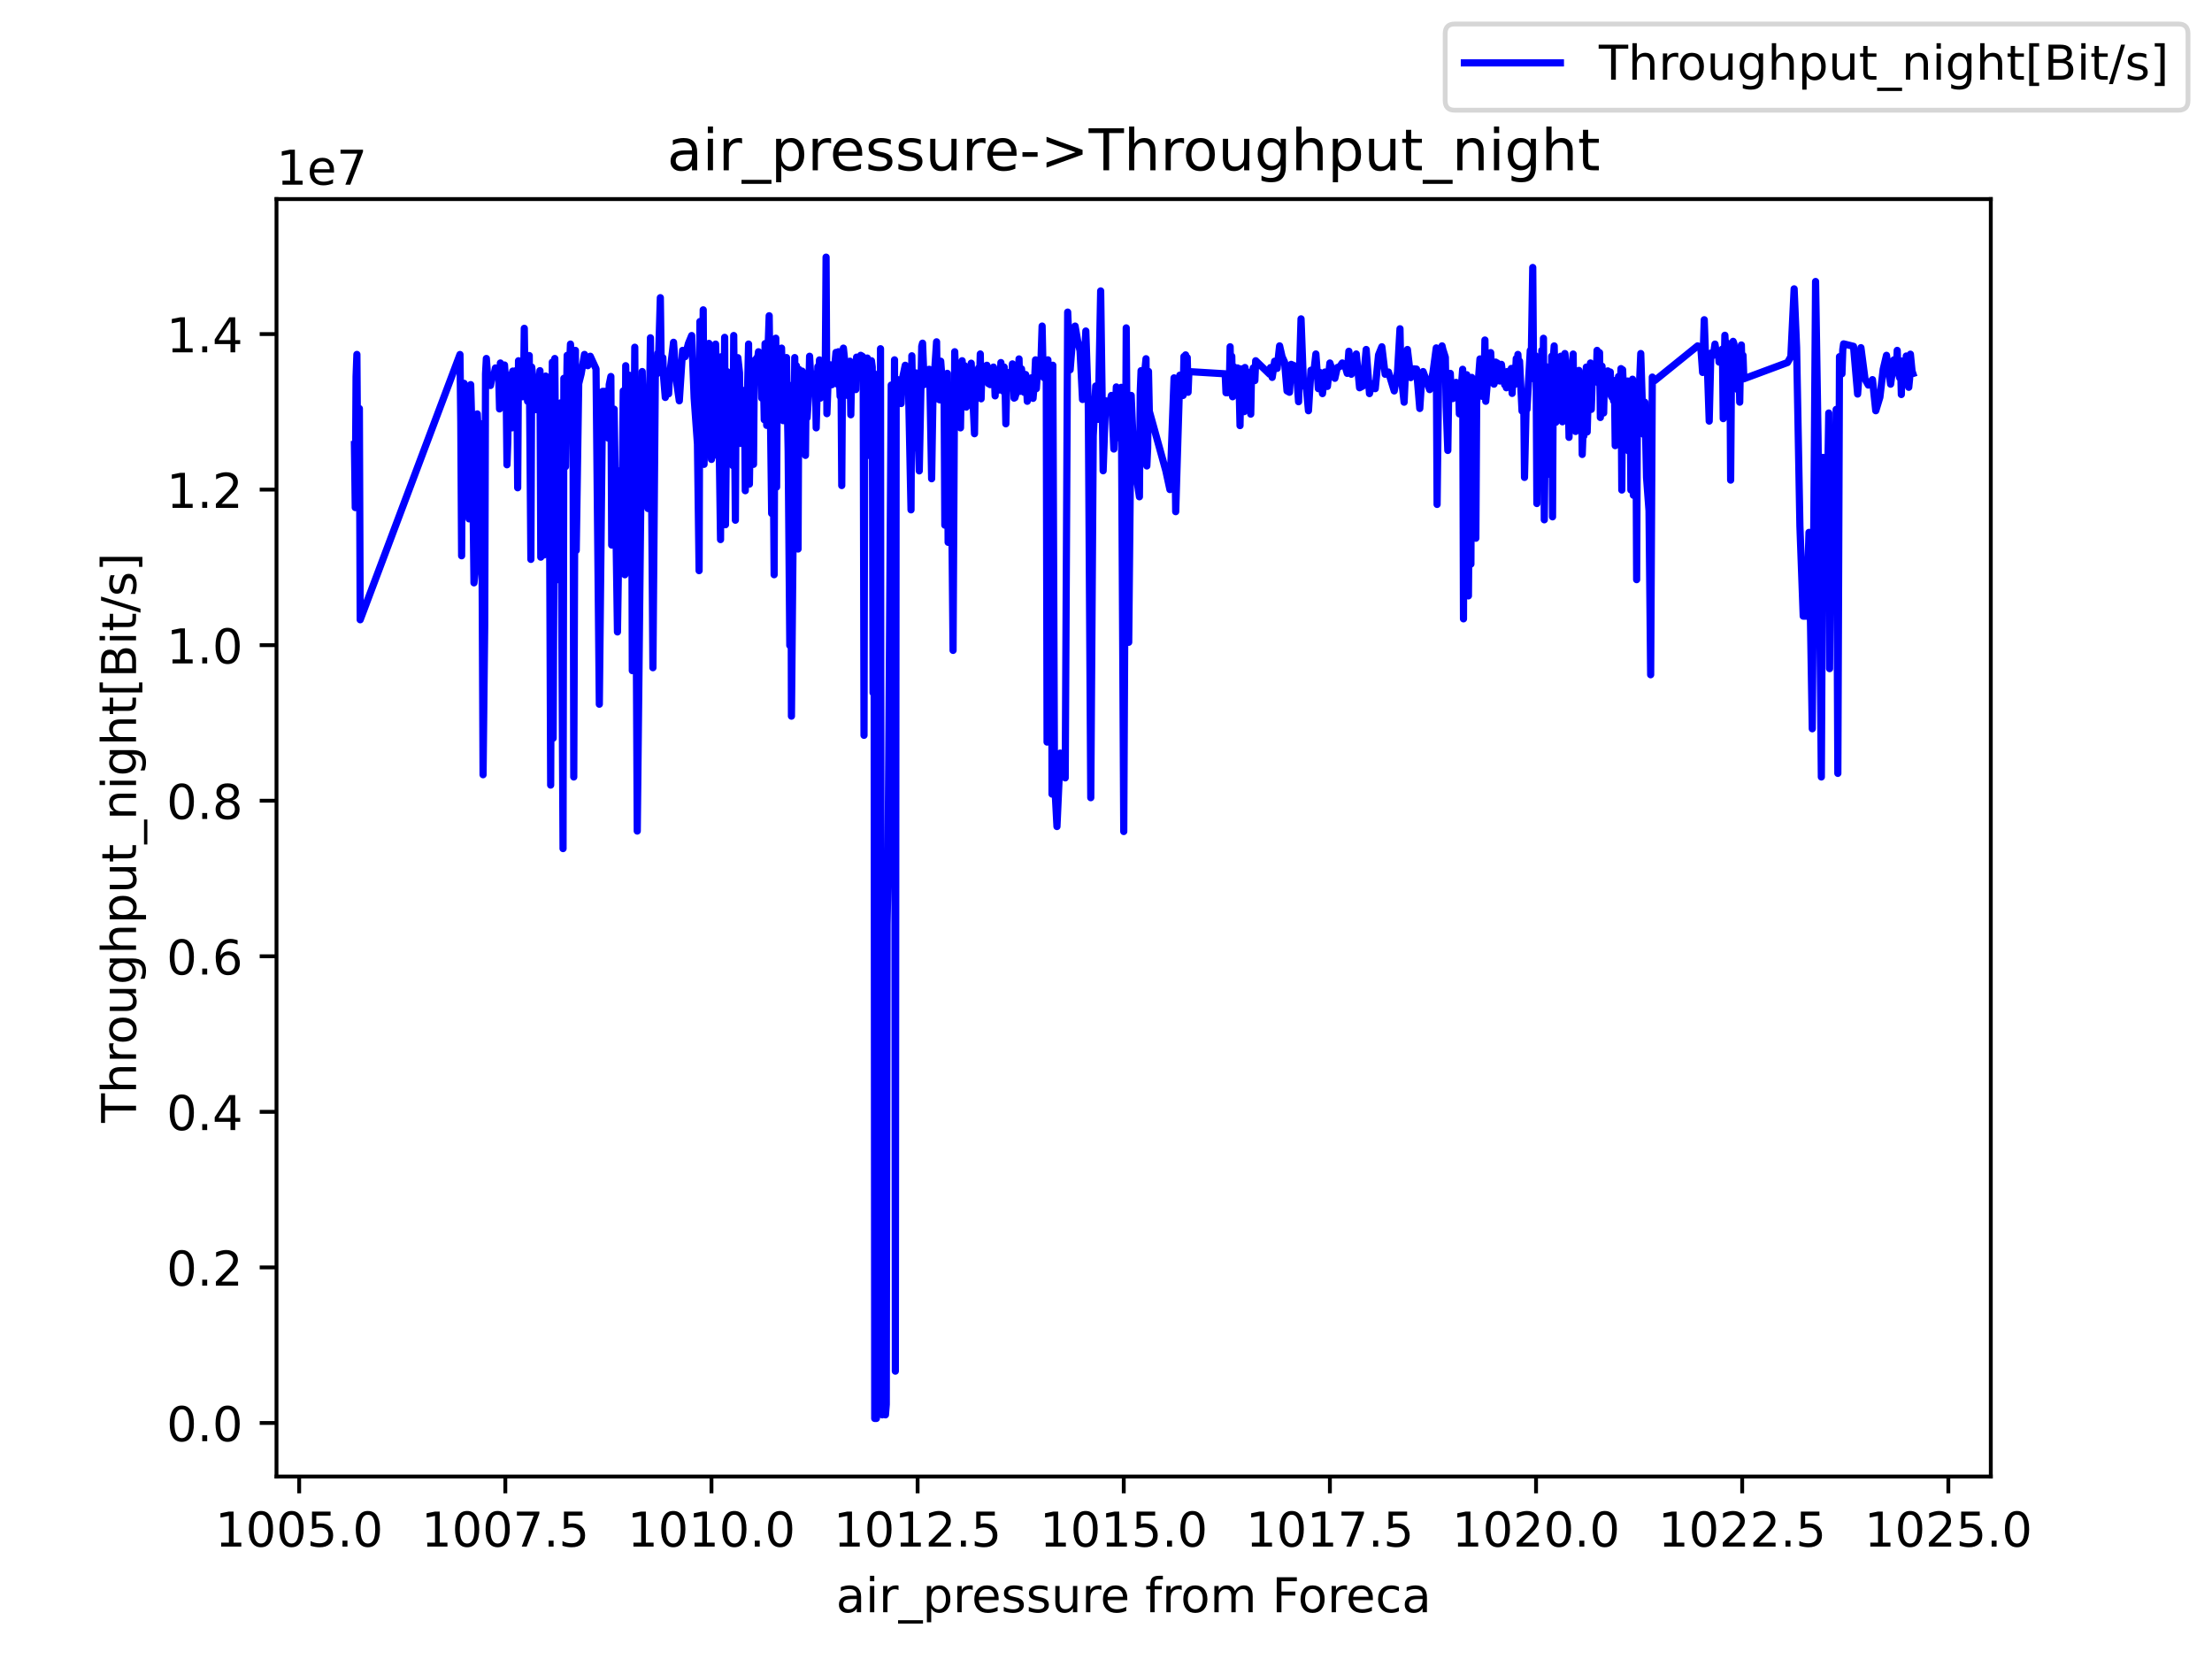 <?xml version="1.0" encoding="utf-8" standalone="no"?>
<!DOCTYPE svg PUBLIC "-//W3C//DTD SVG 1.1//EN"
  "http://www.w3.org/Graphics/SVG/1.1/DTD/svg11.dtd">
<!-- Created with matplotlib (https://matplotlib.org/) -->
<svg height="345.6pt" version="1.1" viewBox="0 0 460.8 345.6" width="460.8pt" xmlns="http://www.w3.org/2000/svg" xmlns:xlink="http://www.w3.org/1999/xlink">
 <defs>
  <style type="text/css">*{stroke-linecap:butt;stroke-linejoin:round;}</style>
 </defs>
 <g id="figure_1">
  <g id="patch_1">
   <path d="M 0 345.6 
L 460.8 345.6 
L 460.8 0 
L 0 0 
z
" style="fill:#ffffff;"/>
  </g>
  <g id="axes_1">
   <g id="patch_2">
    <path d="M 57.6 307.584 
L 414.72 307.584 
L 414.72 41.472 
L 57.6 41.472 
z
" style="fill:#ffffff;"/>
   </g>
   <g id="matplotlib.axis_1">
    <g id="xtick_1">
     <g id="line2d_1">
      <defs>
       <path d="M 0 0 
L 0 3.5 
" id="m605dd4eb5c" style="stroke:#000000;stroke-width:0.8;"/>
      </defs>
      <g>
       <use style="stroke:#000000;stroke-width:0.8;" x="62.324" xlink:href="#m605dd4eb5c" y="307.584"/>
      </g>
     </g>
     <g id="text_1">
      <!-- 1005.0 -->
      <g transform="translate(44.828 322.182)scale(0.1 -0.1)">
       <defs>
        <path d="M 12.406 8.297 
L 28.516 8.297 
L 28.516 63.922 
L 10.984 60.406 
L 10.984 69.391 
L 28.422 72.906 
L 38.281 72.906 
L 38.281 8.297 
L 54.391 8.297 
L 54.391 0 
L 12.406 0 
z
" id="DejaVuSans-49"/>
        <path d="M 31.781 66.406 
Q 24.172 66.406 20.328 58.906 
Q 16.5 51.422 16.5 36.375 
Q 16.5 21.391 20.328 13.891 
Q 24.172 6.391 31.781 6.391 
Q 39.453 6.391 43.281 13.891 
Q 47.125 21.391 47.125 36.375 
Q 47.125 51.422 43.281 58.906 
Q 39.453 66.406 31.781 66.406 
z
M 31.781 74.219 
Q 44.047 74.219 50.516 64.516 
Q 56.984 54.828 56.984 36.375 
Q 56.984 17.969 50.516 8.266 
Q 44.047 -1.422 31.781 -1.422 
Q 19.531 -1.422 13.062 8.266 
Q 6.594 17.969 6.594 36.375 
Q 6.594 54.828 13.062 64.516 
Q 19.531 74.219 31.781 74.219 
z
" id="DejaVuSans-48"/>
        <path d="M 10.797 72.906 
L 49.516 72.906 
L 49.516 64.594 
L 19.828 64.594 
L 19.828 46.734 
Q 21.969 47.469 24.109 47.828 
Q 26.266 48.188 28.422 48.188 
Q 40.625 48.188 47.75 41.5 
Q 54.891 34.812 54.891 23.391 
Q 54.891 11.625 47.562 5.094 
Q 40.234 -1.422 26.906 -1.422 
Q 22.312 -1.422 17.547 -0.641 
Q 12.797 0.141 7.719 1.703 
L 7.719 11.625 
Q 12.109 9.234 16.797 8.062 
Q 21.484 6.891 26.703 6.891 
Q 35.156 6.891 40.078 11.328 
Q 45.016 15.766 45.016 23.391 
Q 45.016 31 40.078 35.438 
Q 35.156 39.891 26.703 39.891 
Q 22.75 39.891 18.812 39.016 
Q 14.891 38.141 10.797 36.281 
z
" id="DejaVuSans-53"/>
        <path d="M 10.688 12.406 
L 21 12.406 
L 21 0 
L 10.688 0 
z
" id="DejaVuSans-46"/>
       </defs>
       <use xlink:href="#DejaVuSans-49"/>
       <use x="63.623" xlink:href="#DejaVuSans-48"/>
       <use x="127.246" xlink:href="#DejaVuSans-48"/>
       <use x="190.869" xlink:href="#DejaVuSans-53"/>
       <use x="254.492" xlink:href="#DejaVuSans-46"/>
       <use x="286.279" xlink:href="#DejaVuSans-48"/>
      </g>
     </g>
    </g>
    <g id="xtick_2">
     <g id="line2d_2">
      <g>
       <use style="stroke:#000000;stroke-width:0.8;" x="105.268" xlink:href="#m605dd4eb5c" y="307.584"/>
      </g>
     </g>
     <g id="text_2">
      <!-- 1007.5 -->
      <g transform="translate(87.772 322.182)scale(0.1 -0.1)">
       <defs>
        <path d="M 8.203 72.906 
L 55.078 72.906 
L 55.078 68.703 
L 28.609 0 
L 18.312 0 
L 43.219 64.594 
L 8.203 64.594 
z
" id="DejaVuSans-55"/>
       </defs>
       <use xlink:href="#DejaVuSans-49"/>
       <use x="63.623" xlink:href="#DejaVuSans-48"/>
       <use x="127.246" xlink:href="#DejaVuSans-48"/>
       <use x="190.869" xlink:href="#DejaVuSans-55"/>
       <use x="254.492" xlink:href="#DejaVuSans-46"/>
       <use x="286.279" xlink:href="#DejaVuSans-53"/>
      </g>
     </g>
    </g>
    <g id="xtick_3">
     <g id="line2d_3">
      <g>
       <use style="stroke:#000000;stroke-width:0.8;" x="148.211" xlink:href="#m605dd4eb5c" y="307.584"/>
      </g>
     </g>
     <g id="text_3">
      <!-- 1010.0 -->
      <g transform="translate(130.716 322.182)scale(0.1 -0.1)">
       <use xlink:href="#DejaVuSans-49"/>
       <use x="63.623" xlink:href="#DejaVuSans-48"/>
       <use x="127.246" xlink:href="#DejaVuSans-49"/>
       <use x="190.869" xlink:href="#DejaVuSans-48"/>
       <use x="254.492" xlink:href="#DejaVuSans-46"/>
       <use x="286.279" xlink:href="#DejaVuSans-48"/>
      </g>
     </g>
    </g>
    <g id="xtick_4">
     <g id="line2d_4">
      <g>
       <use style="stroke:#000000;stroke-width:0.8;" x="191.155" xlink:href="#m605dd4eb5c" y="307.584"/>
      </g>
     </g>
     <g id="text_4">
      <!-- 1012.5 -->
      <g transform="translate(173.66 322.182)scale(0.1 -0.1)">
       <defs>
        <path d="M 19.188 8.297 
L 53.609 8.297 
L 53.609 0 
L 7.328 0 
L 7.328 8.297 
Q 12.938 14.109 22.625 23.891 
Q 32.328 33.688 34.812 36.531 
Q 39.547 41.844 41.422 45.531 
Q 43.312 49.219 43.312 52.781 
Q 43.312 58.594 39.234 62.25 
Q 35.156 65.922 28.609 65.922 
Q 23.969 65.922 18.812 64.312 
Q 13.672 62.703 7.812 59.422 
L 7.812 69.391 
Q 13.766 71.781 18.938 73 
Q 24.125 74.219 28.422 74.219 
Q 39.75 74.219 46.484 68.547 
Q 53.219 62.891 53.219 53.422 
Q 53.219 48.922 51.531 44.891 
Q 49.859 40.875 45.406 35.406 
Q 44.188 33.984 37.641 27.219 
Q 31.109 20.453 19.188 8.297 
z
" id="DejaVuSans-50"/>
       </defs>
       <use xlink:href="#DejaVuSans-49"/>
       <use x="63.623" xlink:href="#DejaVuSans-48"/>
       <use x="127.246" xlink:href="#DejaVuSans-49"/>
       <use x="190.869" xlink:href="#DejaVuSans-50"/>
       <use x="254.492" xlink:href="#DejaVuSans-46"/>
       <use x="286.279" xlink:href="#DejaVuSans-53"/>
      </g>
     </g>
    </g>
    <g id="xtick_5">
     <g id="line2d_5">
      <g>
       <use style="stroke:#000000;stroke-width:0.8;" x="234.099" xlink:href="#m605dd4eb5c" y="307.584"/>
      </g>
     </g>
     <g id="text_5">
      <!-- 1015.0 -->
      <g transform="translate(216.603 322.182)scale(0.1 -0.1)">
       <use xlink:href="#DejaVuSans-49"/>
       <use x="63.623" xlink:href="#DejaVuSans-48"/>
       <use x="127.246" xlink:href="#DejaVuSans-49"/>
       <use x="190.869" xlink:href="#DejaVuSans-53"/>
       <use x="254.492" xlink:href="#DejaVuSans-46"/>
       <use x="286.279" xlink:href="#DejaVuSans-48"/>
      </g>
     </g>
    </g>
    <g id="xtick_6">
     <g id="line2d_6">
      <g>
       <use style="stroke:#000000;stroke-width:0.8;" x="277.042" xlink:href="#m605dd4eb5c" y="307.584"/>
      </g>
     </g>
     <g id="text_6">
      <!-- 1017.5 -->
      <g transform="translate(259.547 322.182)scale(0.1 -0.1)">
       <use xlink:href="#DejaVuSans-49"/>
       <use x="63.623" xlink:href="#DejaVuSans-48"/>
       <use x="127.246" xlink:href="#DejaVuSans-49"/>
       <use x="190.869" xlink:href="#DejaVuSans-55"/>
       <use x="254.492" xlink:href="#DejaVuSans-46"/>
       <use x="286.279" xlink:href="#DejaVuSans-53"/>
      </g>
     </g>
    </g>
    <g id="xtick_7">
     <g id="line2d_7">
      <g>
       <use style="stroke:#000000;stroke-width:0.8;" x="319.986" xlink:href="#m605dd4eb5c" y="307.584"/>
      </g>
     </g>
     <g id="text_7">
      <!-- 1020.0 -->
      <g transform="translate(302.491 322.182)scale(0.1 -0.1)">
       <use xlink:href="#DejaVuSans-49"/>
       <use x="63.623" xlink:href="#DejaVuSans-48"/>
       <use x="127.246" xlink:href="#DejaVuSans-50"/>
       <use x="190.869" xlink:href="#DejaVuSans-48"/>
       <use x="254.492" xlink:href="#DejaVuSans-46"/>
       <use x="286.279" xlink:href="#DejaVuSans-48"/>
      </g>
     </g>
    </g>
    <g id="xtick_8">
     <g id="line2d_8">
      <g>
       <use style="stroke:#000000;stroke-width:0.8;" x="362.93" xlink:href="#m605dd4eb5c" y="307.584"/>
      </g>
     </g>
     <g id="text_8">
      <!-- 1022.5 -->
      <g transform="translate(345.435 322.182)scale(0.1 -0.1)">
       <use xlink:href="#DejaVuSans-49"/>
       <use x="63.623" xlink:href="#DejaVuSans-48"/>
       <use x="127.246" xlink:href="#DejaVuSans-50"/>
       <use x="190.869" xlink:href="#DejaVuSans-50"/>
       <use x="254.492" xlink:href="#DejaVuSans-46"/>
       <use x="286.279" xlink:href="#DejaVuSans-53"/>
      </g>
     </g>
    </g>
    <g id="xtick_9">
     <g id="line2d_9">
      <g>
       <use style="stroke:#000000;stroke-width:0.8;" x="405.874" xlink:href="#m605dd4eb5c" y="307.584"/>
      </g>
     </g>
     <g id="text_9">
      <!-- 1025.0 -->
      <g transform="translate(388.378 322.182)scale(0.1 -0.1)">
       <use xlink:href="#DejaVuSans-49"/>
       <use x="63.623" xlink:href="#DejaVuSans-48"/>
       <use x="127.246" xlink:href="#DejaVuSans-50"/>
       <use x="190.869" xlink:href="#DejaVuSans-53"/>
       <use x="254.492" xlink:href="#DejaVuSans-46"/>
       <use x="286.279" xlink:href="#DejaVuSans-48"/>
      </g>
     </g>
    </g>
    <g id="text_10">
     <!-- air_pressure from Foreca -->
     <g transform="translate(174.162 335.861)scale(0.1 -0.1)">
      <defs>
       <path d="M 34.281 27.484 
Q 23.391 27.484 19.188 25 
Q 14.984 22.516 14.984 16.5 
Q 14.984 11.719 18.141 8.906 
Q 21.297 6.109 26.703 6.109 
Q 34.188 6.109 38.703 11.406 
Q 43.219 16.703 43.219 25.484 
L 43.219 27.484 
z
M 52.203 31.203 
L 52.203 0 
L 43.219 0 
L 43.219 8.297 
Q 40.141 3.328 35.547 0.953 
Q 30.953 -1.422 24.312 -1.422 
Q 15.922 -1.422 10.953 3.297 
Q 6 8.016 6 15.922 
Q 6 25.141 12.172 29.828 
Q 18.359 34.516 30.609 34.516 
L 43.219 34.516 
L 43.219 35.406 
Q 43.219 41.609 39.141 45 
Q 35.062 48.391 27.688 48.391 
Q 23 48.391 18.547 47.266 
Q 14.109 46.141 10.016 43.891 
L 10.016 52.203 
Q 14.938 54.109 19.578 55.047 
Q 24.219 56 28.609 56 
Q 40.484 56 46.344 49.844 
Q 52.203 43.703 52.203 31.203 
z
" id="DejaVuSans-97"/>
       <path d="M 9.422 54.688 
L 18.406 54.688 
L 18.406 0 
L 9.422 0 
z
M 9.422 75.984 
L 18.406 75.984 
L 18.406 64.594 
L 9.422 64.594 
z
" id="DejaVuSans-105"/>
       <path d="M 41.109 46.297 
Q 39.594 47.172 37.812 47.578 
Q 36.031 48 33.891 48 
Q 26.266 48 22.188 43.047 
Q 18.109 38.094 18.109 28.812 
L 18.109 0 
L 9.078 0 
L 9.078 54.688 
L 18.109 54.688 
L 18.109 46.188 
Q 20.953 51.172 25.484 53.578 
Q 30.031 56 36.531 56 
Q 37.453 56 38.578 55.875 
Q 39.703 55.766 41.062 55.516 
z
" id="DejaVuSans-114"/>
       <path d="M 50.984 -16.609 
L 50.984 -23.578 
L -0.984 -23.578 
L -0.984 -16.609 
z
" id="DejaVuSans-95"/>
       <path d="M 18.109 8.203 
L 18.109 -20.797 
L 9.078 -20.797 
L 9.078 54.688 
L 18.109 54.688 
L 18.109 46.391 
Q 20.953 51.266 25.266 53.625 
Q 29.594 56 35.594 56 
Q 45.562 56 51.781 48.094 
Q 58.016 40.188 58.016 27.297 
Q 58.016 14.406 51.781 6.484 
Q 45.562 -1.422 35.594 -1.422 
Q 29.594 -1.422 25.266 0.953 
Q 20.953 3.328 18.109 8.203 
z
M 48.688 27.297 
Q 48.688 37.203 44.609 42.844 
Q 40.531 48.484 33.406 48.484 
Q 26.266 48.484 22.188 42.844 
Q 18.109 37.203 18.109 27.297 
Q 18.109 17.391 22.188 11.75 
Q 26.266 6.109 33.406 6.109 
Q 40.531 6.109 44.609 11.75 
Q 48.688 17.391 48.688 27.297 
z
" id="DejaVuSans-112"/>
       <path d="M 56.203 29.594 
L 56.203 25.203 
L 14.891 25.203 
Q 15.484 15.922 20.484 11.062 
Q 25.484 6.203 34.422 6.203 
Q 39.594 6.203 44.453 7.469 
Q 49.312 8.734 54.109 11.281 
L 54.109 2.781 
Q 49.266 0.734 44.188 -0.344 
Q 39.109 -1.422 33.891 -1.422 
Q 20.797 -1.422 13.156 6.188 
Q 5.516 13.812 5.516 26.812 
Q 5.516 40.234 12.766 48.109 
Q 20.016 56 32.328 56 
Q 43.359 56 49.781 48.891 
Q 56.203 41.797 56.203 29.594 
z
M 47.219 32.234 
Q 47.125 39.594 43.094 43.984 
Q 39.062 48.391 32.422 48.391 
Q 24.906 48.391 20.391 44.141 
Q 15.875 39.891 15.188 32.172 
z
" id="DejaVuSans-101"/>
       <path d="M 44.281 53.078 
L 44.281 44.578 
Q 40.484 46.531 36.375 47.5 
Q 32.281 48.484 27.875 48.484 
Q 21.188 48.484 17.844 46.438 
Q 14.5 44.391 14.5 40.281 
Q 14.5 37.156 16.891 35.375 
Q 19.281 33.594 26.516 31.984 
L 29.594 31.297 
Q 39.156 29.25 43.188 25.516 
Q 47.219 21.781 47.219 15.094 
Q 47.219 7.469 41.188 3.016 
Q 35.156 -1.422 24.609 -1.422 
Q 20.219 -1.422 15.453 -0.562 
Q 10.688 0.297 5.422 2 
L 5.422 11.281 
Q 10.406 8.688 15.234 7.391 
Q 20.062 6.109 24.812 6.109 
Q 31.156 6.109 34.562 8.281 
Q 37.984 10.453 37.984 14.406 
Q 37.984 18.062 35.516 20.016 
Q 33.062 21.969 24.703 23.781 
L 21.578 24.516 
Q 13.234 26.266 9.516 29.906 
Q 5.812 33.547 5.812 39.891 
Q 5.812 47.609 11.281 51.797 
Q 16.75 56 26.812 56 
Q 31.781 56 36.172 55.266 
Q 40.578 54.547 44.281 53.078 
z
" id="DejaVuSans-115"/>
       <path d="M 8.5 21.578 
L 8.5 54.688 
L 17.484 54.688 
L 17.484 21.922 
Q 17.484 14.156 20.5 10.266 
Q 23.531 6.391 29.594 6.391 
Q 36.859 6.391 41.078 11.031 
Q 45.312 15.672 45.312 23.688 
L 45.312 54.688 
L 54.297 54.688 
L 54.297 0 
L 45.312 0 
L 45.312 8.406 
Q 42.047 3.422 37.719 1 
Q 33.406 -1.422 27.688 -1.422 
Q 18.266 -1.422 13.375 4.438 
Q 8.5 10.297 8.5 21.578 
z
M 31.109 56 
z
" id="DejaVuSans-117"/>
       <path id="DejaVuSans-32"/>
       <path d="M 37.109 75.984 
L 37.109 68.5 
L 28.516 68.5 
Q 23.688 68.5 21.797 66.547 
Q 19.922 64.594 19.922 59.516 
L 19.922 54.688 
L 34.719 54.688 
L 34.719 47.703 
L 19.922 47.703 
L 19.922 0 
L 10.891 0 
L 10.891 47.703 
L 2.297 47.703 
L 2.297 54.688 
L 10.891 54.688 
L 10.891 58.5 
Q 10.891 67.625 15.141 71.797 
Q 19.391 75.984 28.609 75.984 
z
" id="DejaVuSans-102"/>
       <path d="M 30.609 48.391 
Q 23.391 48.391 19.188 42.75 
Q 14.984 37.109 14.984 27.297 
Q 14.984 17.484 19.156 11.844 
Q 23.344 6.203 30.609 6.203 
Q 37.797 6.203 41.984 11.859 
Q 46.188 17.531 46.188 27.297 
Q 46.188 37.016 41.984 42.703 
Q 37.797 48.391 30.609 48.391 
z
M 30.609 56 
Q 42.328 56 49.016 48.375 
Q 55.719 40.766 55.719 27.297 
Q 55.719 13.875 49.016 6.219 
Q 42.328 -1.422 30.609 -1.422 
Q 18.844 -1.422 12.172 6.219 
Q 5.516 13.875 5.516 27.297 
Q 5.516 40.766 12.172 48.375 
Q 18.844 56 30.609 56 
z
" id="DejaVuSans-111"/>
       <path d="M 52 44.188 
Q 55.375 50.25 60.062 53.125 
Q 64.75 56 71.094 56 
Q 79.641 56 84.281 50.016 
Q 88.922 44.047 88.922 33.016 
L 88.922 0 
L 79.891 0 
L 79.891 32.719 
Q 79.891 40.578 77.094 44.375 
Q 74.312 48.188 68.609 48.188 
Q 61.625 48.188 57.562 43.547 
Q 53.516 38.922 53.516 30.906 
L 53.516 0 
L 44.484 0 
L 44.484 32.719 
Q 44.484 40.625 41.703 44.406 
Q 38.922 48.188 33.109 48.188 
Q 26.219 48.188 22.156 43.531 
Q 18.109 38.875 18.109 30.906 
L 18.109 0 
L 9.078 0 
L 9.078 54.688 
L 18.109 54.688 
L 18.109 46.188 
Q 21.188 51.219 25.484 53.609 
Q 29.781 56 35.688 56 
Q 41.656 56 45.828 52.969 
Q 50 49.953 52 44.188 
z
" id="DejaVuSans-109"/>
       <path d="M 9.812 72.906 
L 51.703 72.906 
L 51.703 64.594 
L 19.672 64.594 
L 19.672 43.109 
L 48.578 43.109 
L 48.578 34.812 
L 19.672 34.812 
L 19.672 0 
L 9.812 0 
z
" id="DejaVuSans-70"/>
       <path d="M 48.781 52.594 
L 48.781 44.188 
Q 44.969 46.297 41.141 47.344 
Q 37.312 48.391 33.406 48.391 
Q 24.656 48.391 19.812 42.844 
Q 14.984 37.312 14.984 27.297 
Q 14.984 17.281 19.812 11.734 
Q 24.656 6.203 33.406 6.203 
Q 37.312 6.203 41.141 7.25 
Q 44.969 8.297 48.781 10.406 
L 48.781 2.094 
Q 45.016 0.344 40.984 -0.531 
Q 36.969 -1.422 32.422 -1.422 
Q 20.062 -1.422 12.781 6.344 
Q 5.516 14.109 5.516 27.297 
Q 5.516 40.672 12.859 48.328 
Q 20.219 56 33.016 56 
Q 37.156 56 41.109 55.141 
Q 45.062 54.297 48.781 52.594 
z
" id="DejaVuSans-99"/>
      </defs>
      <use xlink:href="#DejaVuSans-97"/>
      <use x="61.279" xlink:href="#DejaVuSans-105"/>
      <use x="89.062" xlink:href="#DejaVuSans-114"/>
      <use x="130.176" xlink:href="#DejaVuSans-95"/>
      <use x="180.176" xlink:href="#DejaVuSans-112"/>
      <use x="243.652" xlink:href="#DejaVuSans-114"/>
      <use x="282.516" xlink:href="#DejaVuSans-101"/>
      <use x="344.039" xlink:href="#DejaVuSans-115"/>
      <use x="396.139" xlink:href="#DejaVuSans-115"/>
      <use x="448.238" xlink:href="#DejaVuSans-117"/>
      <use x="511.617" xlink:href="#DejaVuSans-114"/>
      <use x="550.48" xlink:href="#DejaVuSans-101"/>
      <use x="612.004" xlink:href="#DejaVuSans-32"/>
      <use x="643.791" xlink:href="#DejaVuSans-102"/>
      <use x="678.996" xlink:href="#DejaVuSans-114"/>
      <use x="717.859" xlink:href="#DejaVuSans-111"/>
      <use x="779.041" xlink:href="#DejaVuSans-109"/>
      <use x="876.453" xlink:href="#DejaVuSans-32"/>
      <use x="908.24" xlink:href="#DejaVuSans-70"/>
      <use x="962.135" xlink:href="#DejaVuSans-111"/>
      <use x="1023.316" xlink:href="#DejaVuSans-114"/>
      <use x="1062.18" xlink:href="#DejaVuSans-101"/>
      <use x="1123.703" xlink:href="#DejaVuSans-99"/>
      <use x="1178.684" xlink:href="#DejaVuSans-97"/>
     </g>
    </g>
   </g>
   <g id="matplotlib.axis_2">
    <g id="ytick_1">
     <g id="line2d_10">
      <defs>
       <path d="M 0 0 
L -3.5 0 
" id="m6398a55a3f" style="stroke:#000000;stroke-width:0.8;"/>
      </defs>
      <g>
       <use style="stroke:#000000;stroke-width:0.8;" x="57.6" xlink:href="#m6398a55a3f" y="296.426"/>
      </g>
     </g>
     <g id="text_11">
      <!-- 0.0 -->
      <g transform="translate(34.697 300.226)scale(0.1 -0.1)">
       <use xlink:href="#DejaVuSans-48"/>
       <use x="63.623" xlink:href="#DejaVuSans-46"/>
       <use x="95.41" xlink:href="#DejaVuSans-48"/>
      </g>
     </g>
    </g>
    <g id="ytick_2">
     <g id="line2d_11">
      <g>
       <use style="stroke:#000000;stroke-width:0.8;" x="57.6" xlink:href="#m6398a55a3f" y="264.021"/>
      </g>
     </g>
     <g id="text_12">
      <!-- 0.2 -->
      <g transform="translate(34.697 267.82)scale(0.1 -0.1)">
       <use xlink:href="#DejaVuSans-48"/>
       <use x="63.623" xlink:href="#DejaVuSans-46"/>
       <use x="95.41" xlink:href="#DejaVuSans-50"/>
      </g>
     </g>
    </g>
    <g id="ytick_3">
     <g id="line2d_12">
      <g>
       <use style="stroke:#000000;stroke-width:0.8;" x="57.6" xlink:href="#m6398a55a3f" y="231.616"/>
      </g>
     </g>
     <g id="text_13">
      <!-- 0.4 -->
      <g transform="translate(34.697 235.415)scale(0.1 -0.1)">
       <defs>
        <path d="M 37.797 64.312 
L 12.891 25.391 
L 37.797 25.391 
z
M 35.203 72.906 
L 47.609 72.906 
L 47.609 25.391 
L 58.016 25.391 
L 58.016 17.188 
L 47.609 17.188 
L 47.609 0 
L 37.797 0 
L 37.797 17.188 
L 4.891 17.188 
L 4.891 26.703 
z
" id="DejaVuSans-52"/>
       </defs>
       <use xlink:href="#DejaVuSans-48"/>
       <use x="63.623" xlink:href="#DejaVuSans-46"/>
       <use x="95.41" xlink:href="#DejaVuSans-52"/>
      </g>
     </g>
    </g>
    <g id="ytick_4">
     <g id="line2d_13">
      <g>
       <use style="stroke:#000000;stroke-width:0.8;" x="57.6" xlink:href="#m6398a55a3f" y="199.211"/>
      </g>
     </g>
     <g id="text_14">
      <!-- 0.6 -->
      <g transform="translate(34.697 203.01)scale(0.1 -0.1)">
       <defs>
        <path d="M 33.016 40.375 
Q 26.375 40.375 22.484 35.828 
Q 18.609 31.297 18.609 23.391 
Q 18.609 15.531 22.484 10.953 
Q 26.375 6.391 33.016 6.391 
Q 39.656 6.391 43.531 10.953 
Q 47.406 15.531 47.406 23.391 
Q 47.406 31.297 43.531 35.828 
Q 39.656 40.375 33.016 40.375 
z
M 52.594 71.297 
L 52.594 62.312 
Q 48.875 64.062 45.094 64.984 
Q 41.312 65.922 37.594 65.922 
Q 27.828 65.922 22.672 59.328 
Q 17.531 52.734 16.797 39.406 
Q 19.672 43.656 24.016 45.922 
Q 28.375 48.188 33.594 48.188 
Q 44.578 48.188 50.953 41.516 
Q 57.328 34.859 57.328 23.391 
Q 57.328 12.156 50.688 5.359 
Q 44.047 -1.422 33.016 -1.422 
Q 20.359 -1.422 13.672 8.266 
Q 6.984 17.969 6.984 36.375 
Q 6.984 53.656 15.188 63.938 
Q 23.391 74.219 37.203 74.219 
Q 40.922 74.219 44.703 73.484 
Q 48.484 72.75 52.594 71.297 
z
" id="DejaVuSans-54"/>
       </defs>
       <use xlink:href="#DejaVuSans-48"/>
       <use x="63.623" xlink:href="#DejaVuSans-46"/>
       <use x="95.41" xlink:href="#DejaVuSans-54"/>
      </g>
     </g>
    </g>
    <g id="ytick_5">
     <g id="line2d_14">
      <g>
       <use style="stroke:#000000;stroke-width:0.8;" x="57.6" xlink:href="#m6398a55a3f" y="166.806"/>
      </g>
     </g>
     <g id="text_15">
      <!-- 0.8 -->
      <g transform="translate(34.697 170.605)scale(0.1 -0.1)">
       <defs>
        <path d="M 31.781 34.625 
Q 24.75 34.625 20.719 30.859 
Q 16.703 27.094 16.703 20.516 
Q 16.703 13.922 20.719 10.156 
Q 24.75 6.391 31.781 6.391 
Q 38.812 6.391 42.859 10.172 
Q 46.922 13.969 46.922 20.516 
Q 46.922 27.094 42.891 30.859 
Q 38.875 34.625 31.781 34.625 
z
M 21.922 38.812 
Q 15.578 40.375 12.031 44.719 
Q 8.5 49.078 8.5 55.328 
Q 8.5 64.062 14.719 69.141 
Q 20.953 74.219 31.781 74.219 
Q 42.672 74.219 48.875 69.141 
Q 55.078 64.062 55.078 55.328 
Q 55.078 49.078 51.531 44.719 
Q 48 40.375 41.703 38.812 
Q 48.828 37.156 52.797 32.312 
Q 56.781 27.484 56.781 20.516 
Q 56.781 9.906 50.312 4.234 
Q 43.844 -1.422 31.781 -1.422 
Q 19.734 -1.422 13.25 4.234 
Q 6.781 9.906 6.781 20.516 
Q 6.781 27.484 10.781 32.312 
Q 14.797 37.156 21.922 38.812 
z
M 18.312 54.391 
Q 18.312 48.734 21.844 45.562 
Q 25.391 42.391 31.781 42.391 
Q 38.141 42.391 41.719 45.562 
Q 45.312 48.734 45.312 54.391 
Q 45.312 60.062 41.719 63.234 
Q 38.141 66.406 31.781 66.406 
Q 25.391 66.406 21.844 63.234 
Q 18.312 60.062 18.312 54.391 
z
" id="DejaVuSans-56"/>
       </defs>
       <use xlink:href="#DejaVuSans-48"/>
       <use x="63.623" xlink:href="#DejaVuSans-46"/>
       <use x="95.41" xlink:href="#DejaVuSans-56"/>
      </g>
     </g>
    </g>
    <g id="ytick_6">
     <g id="line2d_15">
      <g>
       <use style="stroke:#000000;stroke-width:0.8;" x="57.6" xlink:href="#m6398a55a3f" y="134.401"/>
      </g>
     </g>
     <g id="text_16">
      <!-- 1.0 -->
      <g transform="translate(34.697 138.2)scale(0.1 -0.1)">
       <use xlink:href="#DejaVuSans-49"/>
       <use x="63.623" xlink:href="#DejaVuSans-46"/>
       <use x="95.41" xlink:href="#DejaVuSans-48"/>
      </g>
     </g>
    </g>
    <g id="ytick_7">
     <g id="line2d_16">
      <g>
       <use style="stroke:#000000;stroke-width:0.8;" x="57.6" xlink:href="#m6398a55a3f" y="101.996"/>
      </g>
     </g>
     <g id="text_17">
      <!-- 1.2 -->
      <g transform="translate(34.697 105.795)scale(0.1 -0.1)">
       <use xlink:href="#DejaVuSans-49"/>
       <use x="63.623" xlink:href="#DejaVuSans-46"/>
       <use x="95.41" xlink:href="#DejaVuSans-50"/>
      </g>
     </g>
    </g>
    <g id="ytick_8">
     <g id="line2d_17">
      <g>
       <use style="stroke:#000000;stroke-width:0.8;" x="57.6" xlink:href="#m6398a55a3f" y="69.591"/>
      </g>
     </g>
     <g id="text_18">
      <!-- 1.4 -->
      <g transform="translate(34.697 73.39)scale(0.1 -0.1)">
       <use xlink:href="#DejaVuSans-49"/>
       <use x="63.623" xlink:href="#DejaVuSans-46"/>
       <use x="95.41" xlink:href="#DejaVuSans-52"/>
      </g>
     </g>
    </g>
    <g id="text_19">
     <!-- Throughput_night[Bit/s] -->
     <g transform="translate(28.339 233.899)rotate(-90)scale(0.1 -0.1)">
      <defs>
       <path d="M -0.297 72.906 
L 61.375 72.906 
L 61.375 64.594 
L 35.5 64.594 
L 35.5 0 
L 25.594 0 
L 25.594 64.594 
L -0.297 64.594 
z
" id="DejaVuSans-84"/>
       <path d="M 54.891 33.016 
L 54.891 0 
L 45.906 0 
L 45.906 32.719 
Q 45.906 40.484 42.875 44.328 
Q 39.844 48.188 33.797 48.188 
Q 26.516 48.188 22.312 43.547 
Q 18.109 38.922 18.109 30.906 
L 18.109 0 
L 9.078 0 
L 9.078 75.984 
L 18.109 75.984 
L 18.109 46.188 
Q 21.344 51.125 25.703 53.562 
Q 30.078 56 35.797 56 
Q 45.219 56 50.047 50.172 
Q 54.891 44.344 54.891 33.016 
z
" id="DejaVuSans-104"/>
       <path d="M 45.406 27.984 
Q 45.406 37.75 41.375 43.109 
Q 37.359 48.484 30.078 48.484 
Q 22.859 48.484 18.828 43.109 
Q 14.797 37.75 14.797 27.984 
Q 14.797 18.266 18.828 12.891 
Q 22.859 7.516 30.078 7.516 
Q 37.359 7.516 41.375 12.891 
Q 45.406 18.266 45.406 27.984 
z
M 54.391 6.781 
Q 54.391 -7.172 48.188 -13.984 
Q 42 -20.797 29.203 -20.797 
Q 24.469 -20.797 20.266 -20.094 
Q 16.062 -19.391 12.109 -17.922 
L 12.109 -9.188 
Q 16.062 -11.328 19.922 -12.344 
Q 23.781 -13.375 27.781 -13.375 
Q 36.625 -13.375 41.016 -8.766 
Q 45.406 -4.156 45.406 5.172 
L 45.406 9.625 
Q 42.625 4.781 38.281 2.391 
Q 33.938 0 27.875 0 
Q 17.828 0 11.672 7.656 
Q 5.516 15.328 5.516 27.984 
Q 5.516 40.672 11.672 48.328 
Q 17.828 56 27.875 56 
Q 33.938 56 38.281 53.609 
Q 42.625 51.219 45.406 46.391 
L 45.406 54.688 
L 54.391 54.688 
z
" id="DejaVuSans-103"/>
       <path d="M 18.312 70.219 
L 18.312 54.688 
L 36.812 54.688 
L 36.812 47.703 
L 18.312 47.703 
L 18.312 18.016 
Q 18.312 11.328 20.141 9.422 
Q 21.969 7.516 27.594 7.516 
L 36.812 7.516 
L 36.812 0 
L 27.594 0 
Q 17.188 0 13.234 3.875 
Q 9.281 7.766 9.281 18.016 
L 9.281 47.703 
L 2.688 47.703 
L 2.688 54.688 
L 9.281 54.688 
L 9.281 70.219 
z
" id="DejaVuSans-116"/>
       <path d="M 54.891 33.016 
L 54.891 0 
L 45.906 0 
L 45.906 32.719 
Q 45.906 40.484 42.875 44.328 
Q 39.844 48.188 33.797 48.188 
Q 26.516 48.188 22.312 43.547 
Q 18.109 38.922 18.109 30.906 
L 18.109 0 
L 9.078 0 
L 9.078 54.688 
L 18.109 54.688 
L 18.109 46.188 
Q 21.344 51.125 25.703 53.562 
Q 30.078 56 35.797 56 
Q 45.219 56 50.047 50.172 
Q 54.891 44.344 54.891 33.016 
z
" id="DejaVuSans-110"/>
       <path d="M 8.594 75.984 
L 29.297 75.984 
L 29.297 69 
L 17.578 69 
L 17.578 -6.203 
L 29.297 -6.203 
L 29.297 -13.188 
L 8.594 -13.188 
z
" id="DejaVuSans-91"/>
       <path d="M 19.672 34.812 
L 19.672 8.109 
L 35.5 8.109 
Q 43.453 8.109 47.281 11.406 
Q 51.125 14.703 51.125 21.484 
Q 51.125 28.328 47.281 31.562 
Q 43.453 34.812 35.5 34.812 
z
M 19.672 64.797 
L 19.672 42.828 
L 34.281 42.828 
Q 41.5 42.828 45.031 45.531 
Q 48.578 48.25 48.578 53.812 
Q 48.578 59.328 45.031 62.062 
Q 41.5 64.797 34.281 64.797 
z
M 9.812 72.906 
L 35.016 72.906 
Q 46.297 72.906 52.391 68.219 
Q 58.5 63.531 58.5 54.891 
Q 58.5 48.188 55.375 44.234 
Q 52.25 40.281 46.188 39.312 
Q 53.469 37.75 57.5 32.781 
Q 61.531 27.828 61.531 20.406 
Q 61.531 10.641 54.891 5.312 
Q 48.25 0 35.984 0 
L 9.812 0 
z
" id="DejaVuSans-66"/>
       <path d="M 25.391 72.906 
L 33.688 72.906 
L 8.297 -9.281 
L 0 -9.281 
z
" id="DejaVuSans-47"/>
       <path d="M 30.422 75.984 
L 30.422 -13.188 
L 9.719 -13.188 
L 9.719 -6.203 
L 21.391 -6.203 
L 21.391 69 
L 9.719 69 
L 9.719 75.984 
z
" id="DejaVuSans-93"/>
      </defs>
      <use xlink:href="#DejaVuSans-84"/>
      <use x="61.084" xlink:href="#DejaVuSans-104"/>
      <use x="124.463" xlink:href="#DejaVuSans-114"/>
      <use x="163.326" xlink:href="#DejaVuSans-111"/>
      <use x="224.508" xlink:href="#DejaVuSans-117"/>
      <use x="287.887" xlink:href="#DejaVuSans-103"/>
      <use x="351.363" xlink:href="#DejaVuSans-104"/>
      <use x="414.742" xlink:href="#DejaVuSans-112"/>
      <use x="478.219" xlink:href="#DejaVuSans-117"/>
      <use x="541.598" xlink:href="#DejaVuSans-116"/>
      <use x="580.807" xlink:href="#DejaVuSans-95"/>
      <use x="630.807" xlink:href="#DejaVuSans-110"/>
      <use x="694.186" xlink:href="#DejaVuSans-105"/>
      <use x="721.969" xlink:href="#DejaVuSans-103"/>
      <use x="785.445" xlink:href="#DejaVuSans-104"/>
      <use x="848.824" xlink:href="#DejaVuSans-116"/>
      <use x="888.033" xlink:href="#DejaVuSans-91"/>
      <use x="927.047" xlink:href="#DejaVuSans-66"/>
      <use x="995.65" xlink:href="#DejaVuSans-105"/>
      <use x="1023.434" xlink:href="#DejaVuSans-116"/>
      <use x="1062.643" xlink:href="#DejaVuSans-47"/>
      <use x="1096.334" xlink:href="#DejaVuSans-115"/>
      <use x="1148.434" xlink:href="#DejaVuSans-93"/>
     </g>
    </g>
    <g id="text_20">
     <!-- 1e7 -->
     <g transform="translate(57.6 38.472)scale(0.1 -0.1)">
      <use xlink:href="#DejaVuSans-49"/>
      <use x="63.623" xlink:href="#DejaVuSans-101"/>
      <use x="125.146" xlink:href="#DejaVuSans-55"/>
     </g>
    </g>
   </g>
   <g id="line2d_18">
    <path clip-path="url(#p932b27e61f)" d="M 73.833 92.61 
L 74.005 105.738 
L 74.176 78.437 
L 74.348 73.833 
L 74.52 97.964 
L 74.692 88.38 
L 74.863 85.101 
L 75.035 129.109 
L 95.82 73.848 
L 95.992 87.921 
L 96.163 115.782 
L 96.335 82.521 
L 96.507 87.919 
L 96.679 79.853 
L 96.851 103.351 
L 97.022 94.953 
L 97.194 103.965 
L 97.366 106.685 
L 97.538 101.383 
L 97.709 108.089 
L 98.053 80.124 
L 98.397 92.506 
L 98.74 121.417 
L 99.084 118.13 
L 99.427 86.223 
L 99.943 96.451 
L 100.286 88.29 
L 100.63 161.389 
L 100.973 130.42 
L 101.145 77.867 
L 101.317 74.678 
L 101.66 79.7 
L 102.176 80.308 
L 102.519 78.48 
L 102.863 78.243 
L 103.206 76.649 
L 103.55 78.054 
L 103.893 78.436 
L 104.065 85.189 
L 104.237 75.619 
L 104.752 78.673 
L 105.096 76.037 
L 105.439 81.066 
L 105.611 96.822 
L 105.783 92.039 
L 105.955 79.562 
L 106.298 87.915 
L 106.47 77.962 
L 106.642 89.129 
L 106.814 77.306 
L 106.985 81.528 
L 107.157 80.308 
L 107.329 77.258 
L 107.672 80.784 
L 107.844 101.614 
L 108.016 75.149 
L 108.188 79.002 
L 108.531 80.308 
L 108.875 82.656 
L 109.047 81.526 
L 109.218 68.394 
L 109.39 81.152 
L 109.562 74.116 
L 109.905 83.597 
L 110.249 74.068 
L 110.593 116.532 
L 110.764 76.461 
L 111.108 79.559 
L 111.28 85.387 
L 111.623 80.779 
L 111.967 85.381 
L 112.482 77.214 
L 112.654 116.067 
L 112.826 82 
L 113.341 115.6 
L 113.685 78.338 
L 114.028 101.995 
L 114.372 80.87 
L 114.715 163.547 
L 115.059 75.433 
L 115.23 153.79 
L 115.574 74.681 
L 115.746 97.397 
L 116.261 120.76 
L 116.776 83.931 
L 117.292 176.777 
L 117.464 78.809 
L 117.807 97.208 
L 118.151 74.025 
L 118.666 75.906 
L 118.838 71.678 
L 119.353 78.908 
L 119.525 161.859 
L 119.868 72.991 
L 120.04 114.662 
L 120.555 79.933 
L 121.071 77.867 
L 121.758 73.833 
L 122.445 76.182 
L 122.96 74.212 
L 124.163 76.835 
L 124.85 146.703 
L 125.537 81.531 
L 126.052 81.531 
L 126.739 91.291 
L 126.911 80.131 
L 127.255 78.43 
L 127.426 113.543 
L 127.942 85.237 
L 128.629 131.644 
L 129.144 98.051 
L 129.66 99.087 
L 129.831 81.438 
L 130.175 119.733 
L 130.347 76.182 
L 130.862 100.863 
L 131.034 78.148 
L 131.206 111.564 
L 131.549 83.032 
L 131.721 139.712 
L 132.236 72.332 
L 132.752 173.124 
L 133.782 77.398 
L 134.469 102.089 
L 134.985 105.935 
L 135.5 70.37 
L 136.015 139.095 
L 136.531 76.373 
L 136.874 77.866 
L 137.046 73.556 
L 137.218 73.739 
L 137.561 62.011 
L 137.733 75.43 
L 138.077 74.501 
L 138.248 78.714 
L 138.592 82.795 
L 139.107 79.228 
L 139.279 82.046 
L 139.451 78.576 
L 140.31 71.304 
L 140.825 78.711 
L 141.512 83.498 
L 142.199 72.992 
L 142.714 74.309 
L 143.402 71.581 
L 144.089 69.897 
L 144.604 82.935 
L 145.291 92.515 
L 145.635 118.88 
L 145.806 66.983 
L 146.15 95.423 
L 146.494 64.543 
L 146.665 96.729 
L 147.181 78.248 
L 147.696 71.535 
L 148.211 95.706 
L 148.383 80.032 
L 148.727 94.865 
L 149.07 71.679 
L 149.242 77.867 
L 149.757 88.479 
L 150.101 112.406 
L 150.273 74.308 
L 150.616 100.671 
L 150.96 70.275 
L 151.131 109.308 
L 151.475 77.407 
L 151.647 92.608 
L 152.162 92.658 
L 152.677 97.014 
L 152.849 69.895 
L 153.193 108.368 
L 153.365 76.28 
L 153.708 74.511 
L 154.052 77.64 
L 154.223 92.37 
L 154.739 81.339 
L 155.082 81.346 
L 155.254 102.222 
L 155.941 71.673 
L 156.113 100.861 
L 156.285 89.603 
L 156.628 90.643 
L 156.972 96.73 
L 157.144 76.042 
L 157.315 74.961 
L 157.487 75.055 
L 157.659 74.547 
L 157.831 74.87 
L 158.002 73.277 
L 158.174 75.245 
L 158.518 77.031 
L 158.69 82.939 
L 159.033 78.668 
L 159.205 87.44 
L 159.377 71.581 
L 159.72 88.618 
L 159.892 75.625 
L 160.235 65.776 
L 160.751 106.96 
L 160.923 75.525 
L 161.266 119.724 
L 161.438 73.462 
L 161.61 70.455 
L 161.781 101.47 
L 161.953 76.092 
L 162.297 79.516 
L 162.64 76.934 
L 162.812 72.518 
L 163.156 87.632 
L 163.327 78.249 
L 163.671 78.247 
L 163.843 74.488 
L 164.186 93.922 
L 164.53 134.458 
L 164.702 80.31 
L 164.873 149.187 
L 165.561 74.49 
L 165.732 104.663 
L 165.904 76.181 
L 166.076 80.031 
L 166.248 114.374 
L 166.419 76.929 
L 166.591 77.213 
L 166.935 91.898 
L 167.106 77.307 
L 167.45 92.556 
L 167.622 82.562 
L 167.794 94.865 
L 167.965 78.248 
L 168.137 87.024 
L 168.481 81.714 
L 168.652 74.212 
L 168.996 80.598 
L 169.168 79.002 
L 169.511 81.247 
L 169.683 78.575 
L 169.855 77.871 
L 170.027 89.134 
L 170.37 76.372 
L 170.542 79.653 
L 170.714 74.977 
L 170.886 82.941 
L 171.229 78.622 
L 171.401 75.711 
L 171.573 76.93 
L 171.744 81.443 
L 171.916 77.966 
L 172.088 53.568 
L 172.26 86.174 
L 172.603 76.842 
L 172.947 75.993 
L 173.119 77.121 
L 173.29 80.144 
L 173.462 79.564 
L 173.806 77.261 
L 174.149 73.412 
L 174.321 79.98 
L 174.665 73.268 
L 175.008 82.561 
L 175.18 76.273 
L 175.352 101.149 
L 175.523 75.805 
L 175.695 72.523 
L 176.211 77.494 
L 176.554 82.378 
L 176.898 75.342 
L 177.069 75.247 
L 177.241 86.408 
L 177.413 77.261 
L 177.585 77.777 
L 177.757 80.405 
L 177.928 77.589 
L 178.1 77.869 
L 178.272 81.156 
L 178.444 74.395 
L 178.787 78.387 
L 178.959 76.932 
L 179.131 77.025 
L 179.303 74.02 
L 179.646 74.221 
L 179.818 78.244 
L 179.99 153.179 
L 180.161 74.588 
L 180.333 82.655 
L 180.677 74.587 
L 180.848 75.054 
L 181.02 94.862 
L 181.192 77.637 
L 181.536 75.149 
L 181.707 76.465 
L 181.879 144.311 
L 182.051 77.776 
L 182.223 295.488 
L 182.566 295.488 
L 182.738 183.675 
L 182.91 183.519 
L 183.082 291.359 
L 183.253 291.265 
L 183.425 72.645 
L 183.597 291.735 
L 183.769 294.737 
L 183.94 185.927 
L 184.112 185.18 
L 184.456 294.737 
L 184.628 292.579 
L 184.799 192.496 
L 184.971 182.692 
L 185.658 80.217 
L 185.83 182.925 
L 186.345 74.959 
L 186.517 285.635 
L 186.689 81.151 
L 187.032 79.09 
L 187.719 84.068 
L 187.891 79.372 
L 188.578 76.091 
L 188.75 76.369 
L 189.265 81.062 
L 189.781 106.211 
L 189.953 74.116 
L 190.296 93.354 
L 190.811 77.685 
L 191.499 98.096 
L 192.014 72.142 
L 192.186 71.488 
L 192.529 80.121 
L 193.045 79.091 
L 193.56 76.93 
L 193.732 80.969 
L 194.075 99.735 
L 194.419 78.338 
L 194.762 76.368 
L 195.106 71.204 
L 195.278 83.031 
L 195.793 83.314 
L 195.965 75.241 
L 196.308 79.746 
L 196.652 78.341 
L 196.824 109.398 
L 197.339 77.773 
L 197.511 112.976 
L 198.026 81.485 
L 198.541 135.489 
L 198.885 73.273 
L 199.228 82.465 
L 199.572 79.56 
L 200.087 89.132 
L 200.259 78.665 
L 200.431 75.145 
L 200.774 80.871 
L 200.946 76.184 
L 201.29 84.813 
L 201.633 83.314 
L 201.805 79.747 
L 201.977 84.39 
L 202.32 75.664 
L 203.007 90.352 
L 203.179 78.714 
L 203.351 82.564 
L 203.523 77.495 
L 203.695 78.15 
L 203.866 76.65 
L 204.038 80.028 
L 204.21 73.738 
L 204.382 83.08 
L 204.553 77.123 
L 204.725 76.789 
L 204.897 78.9 
L 205.069 77.216 
L 205.241 77.774 
L 205.412 77.542 
L 205.584 76.09 
L 205.756 77.028 
L 205.928 79.934 
L 206.099 77.123 
L 206.271 80.123 
L 206.443 77.823 
L 206.615 78.338 
L 206.786 79.652 
L 206.958 76.468 
L 207.13 77.698 
L 207.302 82.467 
L 207.474 78.811 
L 207.645 79.56 
L 207.817 81.061 
L 207.989 78.526 
L 208.161 81.249 
L 208.332 79.842 
L 208.504 75.525 
L 208.676 78.711 
L 208.848 76.744 
L 209.02 81.529 
L 209.191 76.463 
L 209.363 79.938 
L 209.535 88.287 
L 209.707 80.733 
L 209.878 81.064 
L 210.222 77.585 
L 210.394 79.184 
L 210.566 79.557 
L 210.737 80.404 
L 210.909 75.804 
L 211.081 78.202 
L 211.253 82.938 
L 211.424 82.84 
L 211.596 82.235 
L 211.768 78.196 
L 212.112 80.076 
L 212.283 74.77 
L 212.455 81.536 
L 212.799 76.84 
L 213.314 81.716 
L 213.486 78.149 
L 213.657 78.016 
L 213.829 80.075 
L 214.001 83.595 
L 214.173 80.22 
L 214.345 82.374 
L 214.516 78.81 
L 214.688 78.901 
L 214.86 78.712 
L 215.203 82.985 
L 215.547 78.808 
L 215.719 74.96 
L 215.891 80.964 
L 216.234 75.521 
L 216.749 78.293 
L 217.093 67.924 
L 217.265 76.185 
L 217.437 78.668 
L 217.78 75.618 
L 217.952 78.718 
L 218.124 154.591 
L 218.295 74.959 
L 218.467 79.745 
L 218.639 124.046 
L 218.811 77.071 
L 218.983 77.498 
L 219.154 165.424 
L 219.326 76.088 
L 219.67 162.328 
L 220.185 172.181 
L 220.872 156.882 
L 221.387 158.107 
L 221.903 162.047 
L 222.418 65.016 
L 222.933 77.029 
L 223.449 70.454 
L 223.964 67.93 
L 224.479 70.923 
L 224.995 73.086 
L 225.51 83.22 
L 226.197 68.955 
L 226.712 84.541 
L 227.228 166.174 
L 227.743 90.828 
L 228.258 80.408 
L 228.774 87.354 
L 229.289 60.607 
L 229.804 98.069 
L 230.32 83.497 
L 230.835 85.571 
L 231.522 82.377 
L 232.037 93.545 
L 232.553 80.602 
L 233.068 91.203 
L 233.583 80.691 
L 234.099 173.219 
L 234.614 68.304 
L 235.129 133.802 
L 235.645 82.372 
L 236.16 94.486 
L 236.675 98.889 
L 237.362 103.488 
L 237.534 81.717 
L 237.706 77.216 
L 237.878 80.311 
L 238.05 78.155 
L 238.221 79.18 
L 238.393 91.196 
L 238.565 76.463 
L 238.737 74.728 
L 238.908 97.067 
L 239.08 93.306 
L 239.252 77.36 
L 239.424 85.659 
L 242.859 98.056 
L 243.718 101.987 
L 244.577 78.716 
L 244.921 106.587 
L 245.779 78.154 
L 245.951 80.12 
L 246.295 79.753 
L 246.466 82.377 
L 246.638 74.257 
L 246.81 76.087 
L 246.982 73.93 
L 247.154 76.29 
L 247.325 74.489 
L 247.497 81.719 
L 247.669 77.41 
L 255.227 77.87 
L 255.399 81.815 
L 255.571 80.029 
L 255.742 81.813 
L 255.914 81.716 
L 256.086 80.546 
L 256.258 72.239 
L 256.429 81.625 
L 256.601 74.213 
L 256.773 82.655 
L 257.117 76.464 
L 257.288 82.188 
L 257.46 78.526 
L 257.632 78.245 
L 257.804 76.647 
L 257.975 81.295 
L 258.147 81.347 
L 258.319 88.664 
L 258.491 76.836 
L 258.663 80.695 
L 258.834 81.577 
L 259.006 80.031 
L 259.178 85.753 
L 259.35 76.557 
L 259.521 79.092 
L 259.693 83.405 
L 260.208 77.543 
L 260.38 77.868 
L 260.552 86.269 
L 260.724 77.401 
L 260.896 78.9 
L 261.067 76.647 
L 261.239 76.932 
L 261.411 79.281 
L 261.583 75.147 
L 264.503 77.965 
L 264.675 76.562 
L 265.018 78.619 
L 265.534 75.243 
L 266.049 76.746 
L 266.564 72.048 
L 267.079 74.303 
L 267.595 75.431 
L 268.11 81.436 
L 268.625 81.718 
L 268.969 75.902 
L 270 76.369 
L 270.515 83.687 
L 271.03 66.423 
L 271.546 80.408 
L 272.061 79.841 
L 272.576 85.569 
L 273.092 77.122 
L 273.607 78.243 
L 274.122 73.74 
L 274.638 80.968 
L 274.981 77.592 
L 275.496 81.998 
L 276.012 77.498 
L 276.527 80.499 
L 277.042 75.622 
L 278.073 78.813 
L 278.588 76.556 
L 279.104 76.37 
L 279.619 75.616 
L 280.134 75.996 
L 280.65 77.779 
L 280.993 73.175 
L 281.509 77.966 
L 282.024 76.177 
L 282.539 73.74 
L 283.226 80.78 
L 283.913 80.411 
L 284.601 72.801 
L 285.288 81.999 
L 285.803 79.935 
L 286.49 80.965 
L 287.177 73.929 
L 287.864 72.238 
L 288.551 77.969 
L 289.238 77.492 
L 290.441 81.436 
L 291.128 77.497 
L 291.643 68.485 
L 291.815 77.591 
L 292.502 83.786 
L 292.846 76.183 
L 293.189 72.804 
L 293.876 78.667 
L 294.563 76.839 
L 295.079 76.885 
L 295.766 85.096 
L 296.109 79.749 
L 296.453 77.403 
L 297.827 81.162 
L 298.514 77.586 
L 299.201 72.475 
L 299.373 105.081 
L 299.717 76.088 
L 299.888 77.681 
L 300.404 72.052 
L 300.576 72.805 
L 301.091 74.441 
L 301.263 84.722 
L 301.606 93.835 
L 301.778 82.468 
L 302.122 77.779 
L 302.293 81.721 
L 302.637 83.034 
L 302.809 81.355 
L 303.324 79.655 
L 303.496 79.934 
L 303.839 80.875 
L 304.011 86.223 
L 304.698 76.93 
L 304.87 128.921 
L 305.042 78.898 
L 305.214 78.806 
L 305.557 78.06 
L 305.729 81.907 
L 305.901 124.133 
L 306.244 81.529 
L 306.416 117.518 
L 306.588 78.618 
L 306.931 87.441 
L 307.275 79.42 
L 307.447 112.125 
L 307.618 83.971 
L 308.305 74.771 
L 308.477 76.413 
L 308.649 75.991 
L 308.821 82.57 
L 308.993 77.309 
L 309.164 79.462 
L 309.336 70.832 
L 309.508 83.595 
L 309.851 79.651 
L 310.023 74.303 
L 310.367 75.802 
L 310.539 73.456 
L 310.71 77.022 
L 310.882 75.714 
L 311.226 80.029 
L 311.397 78.997 
L 311.569 75.43 
L 311.741 79.375 
L 311.913 75.618 
L 312.428 79.37 
L 312.6 78.383 
L 312.772 75.902 
L 312.943 77.399 
L 313.459 80.168 
L 313.63 77.739 
L 313.802 80.779 
L 313.974 77.401 
L 314.146 79.51 
L 314.318 77.499 
L 314.661 79.284 
L 314.833 76.754 
L 315.005 81.953 
L 315.176 77.265 
L 315.348 76.652 
L 315.52 80.123 
L 315.692 78.338 
L 315.864 74.676 
L 316.035 78.905 
L 316.207 73.835 
L 316.379 77.031 
L 316.551 75.241 
L 317.066 85.621 
L 317.41 81.721 
L 317.581 99.455 
L 317.925 84.537 
L 318.097 85.282 
L 318.784 72.999 
L 318.955 77.026 
L 319.299 55.72 
L 319.471 78.432 
L 319.643 78.998 
L 319.814 74.075 
L 319.986 74.774 
L 320.158 104.896 
L 320.33 78.668 
L 320.673 83.409 
L 320.845 80.777 
L 321.017 87.724 
L 321.189 72.993 
L 321.36 87.065 
L 321.532 70.472 
L 321.704 108.283 
L 322.047 76.366 
L 322.219 88.194 
L 322.391 87.491 
L 322.563 98.798 
L 322.906 77.866 
L 323.078 90.962 
L 323.25 74.209 
L 323.422 107.665 
L 323.593 74.445 
L 323.765 72.061 
L 324.109 87.965 
L 324.452 80.684 
L 324.968 84.725 
L 325.139 74.207 
L 325.483 87.867 
L 325.826 75.152 
L 325.998 73.646 
L 326.17 75.069 
L 326.342 81.998 
L 326.514 78.063 
L 326.685 82.569 
L 326.857 91.11 
L 327.201 76.509 
L 327.372 84.674 
L 327.716 73.754 
L 327.888 87.538 
L 328.06 78.713 
L 328.231 89.882 
L 328.403 80.08 
L 328.575 80.078 
L 328.747 81.999 
L 328.918 77.165 
L 329.262 79.891 
L 329.434 78.901 
L 329.606 94.671 
L 329.777 90.067 
L 329.949 90.819 
L 330.121 80.309 
L 330.293 80.404 
L 330.464 76.466 
L 330.636 89.983 
L 330.98 78.342 
L 331.152 81.344 
L 331.323 75.617 
L 331.495 85.284 
L 331.667 79.934 
L 331.839 78.995 
L 332.01 76.328 
L 332.182 77.308 
L 332.354 78.999 
L 332.526 79.516 
L 332.697 72.988 
L 333.041 79.848 
L 333.213 73.456 
L 333.385 86.971 
L 333.556 76.934 
L 333.728 76.277 
L 334.072 86.033 
L 334.243 78.242 
L 334.415 80.684 
L 334.587 81.388 
L 334.931 77.262 
L 335.274 78.624 
L 335.446 77.491 
L 335.618 82.42 
L 335.789 82.751 
L 335.961 80.356 
L 336.133 83.502 
L 336.305 79.276 
L 336.477 92.84 
L 337.164 78.431 
L 337.335 88.662 
L 337.679 76.79 
L 337.851 102.085 
L 338.023 77.026 
L 338.194 81.438 
L 338.538 83.217 
L 339.053 79.373 
L 339.225 93.924 
L 339.568 79.794 
L 339.74 102.08 
L 339.912 79.932 
L 340.084 78.994 
L 340.256 103.165 
L 340.599 82.844 
L 340.771 82.093 
L 340.943 120.755 
L 341.114 81.344 
L 341.458 81.905 
L 341.802 73.646 
L 342.317 90.446 
L 342.66 83.791 
L 343.004 99.467 
L 343.519 106.395 
L 343.863 140.561 
L 344.206 78.552 
L 344.722 79.275 
L 353.654 72.051 
L 353.998 72.236 
L 354.341 72.813 
L 354.685 77.587 
L 355.028 66.606 
L 355.372 76.56 
L 355.715 77.685 
L 356.059 87.722 
L 356.402 73.558 
L 356.918 74.029 
L 357.261 71.679 
L 357.605 73.882 
L 357.948 73.18 
L 358.12 75.435 
L 358.464 73.133 
L 358.635 73.698 
L 358.807 72.707 
L 358.979 87.209 
L 359.323 69.846 
L 359.494 72.896 
L 359.666 72.852 
L 359.838 71.489 
L 360.01 72.385 
L 360.181 72.145 
L 360.353 73.551 
L 360.525 100.016 
L 360.697 77.445 
L 361.04 71.11 
L 361.212 71.581 
L 361.556 75.151 
L 361.727 73.273 
L 361.899 74.867 
L 362.071 81.248 
L 362.243 73.27 
L 362.415 83.782 
L 362.586 74.023 
L 362.758 71.865 
L 362.93 79.001 
L 363.102 74.024 
L 363.273 78.906 
L 372.377 75.523 
L 373.065 74.3 
L 373.752 60.171 
L 374.267 72.436 
L 374.954 109.586 
L 375.641 128.356 
L 376.328 128.359 
L 376.844 110.904 
L 377.531 151.817 
L 378.218 58.639 
L 378.733 91.202 
L 379.42 161.858 
L 379.764 95.28 
L 380.107 111.757 
L 380.279 106.731 
L 380.451 106.491 
L 380.623 106.918 
L 380.966 86.035 
L 381.138 139.29 
L 381.31 109.733 
L 381.482 103.214 
L 381.653 115.079 
L 381.825 109.166 
L 381.997 112.78 
L 382.169 112.963 
L 382.512 85.283 
L 382.856 161.107 
L 383.199 74.3 
L 383.543 77.685 
L 383.715 77.873 
L 383.886 72.81 
L 384.058 71.633 
L 386.119 72.143 
L 386.978 82.093 
L 387.665 72.428 
L 388.524 78.995 
L 389.211 80.219 
L 390.07 79.087 
L 390.757 85.564 
L 391.616 82.75 
L 392.303 76.929 
L 392.99 74.021 
L 393.849 80.031 
L 394.536 74.96 
L 395.052 77.498 
L 395.224 72.993 
L 395.395 77.499 
L 395.739 78.714 
L 395.911 75.572 
L 396.082 82.188 
L 396.254 75.194 
L 396.426 75.899 
L 396.598 79.558 
L 396.77 78.575 
L 396.941 78.435 
L 397.113 74.161 
L 397.285 76.086 
L 397.457 79.746 
L 397.628 80.684 
L 397.8 78.957 
L 397.972 73.786 
L 398.315 77.307 
L 398.487 77.821 
L 398.487 77.821 
" style="fill:none;stroke:#0000ff;stroke-linecap:square;stroke-width:1.5;"/>
   </g>
   <g id="patch_3">
    <path d="M 57.6 307.584 
L 57.6 41.472 
" style="fill:none;stroke:#000000;stroke-linecap:square;stroke-linejoin:miter;stroke-width:0.8;"/>
   </g>
   <g id="patch_4">
    <path d="M 414.72 307.584 
L 414.72 41.472 
" style="fill:none;stroke:#000000;stroke-linecap:square;stroke-linejoin:miter;stroke-width:0.8;"/>
   </g>
   <g id="patch_5">
    <path d="M 57.6 307.584 
L 414.72 307.584 
" style="fill:none;stroke:#000000;stroke-linecap:square;stroke-linejoin:miter;stroke-width:0.8;"/>
   </g>
   <g id="patch_6">
    <path d="M 57.6 41.472 
L 414.72 41.472 
" style="fill:none;stroke:#000000;stroke-linecap:square;stroke-linejoin:miter;stroke-width:0.8;"/>
   </g>
   <g id="text_21">
    <!-- air_pressure-&gt;Throughput_night -->
    <g transform="translate(138.967 35.472)scale(0.12 -0.12)">
     <defs>
      <path d="M 4.891 31.391 
L 31.203 31.391 
L 31.203 23.391 
L 4.891 23.391 
z
" id="DejaVuSans-45"/>
      <path d="M 10.594 49.219 
L 10.594 58.109 
L 73.188 35.406 
L 73.188 27.297 
L 10.594 4.594 
L 10.594 13.484 
L 60.891 31.297 
z
" id="DejaVuSans-62"/>
     </defs>
     <use xlink:href="#DejaVuSans-97"/>
     <use x="61.279" xlink:href="#DejaVuSans-105"/>
     <use x="89.062" xlink:href="#DejaVuSans-114"/>
     <use x="130.176" xlink:href="#DejaVuSans-95"/>
     <use x="180.176" xlink:href="#DejaVuSans-112"/>
     <use x="243.652" xlink:href="#DejaVuSans-114"/>
     <use x="282.516" xlink:href="#DejaVuSans-101"/>
     <use x="344.039" xlink:href="#DejaVuSans-115"/>
     <use x="396.139" xlink:href="#DejaVuSans-115"/>
     <use x="448.238" xlink:href="#DejaVuSans-117"/>
     <use x="511.617" xlink:href="#DejaVuSans-114"/>
     <use x="550.48" xlink:href="#DejaVuSans-101"/>
     <use x="612.004" xlink:href="#DejaVuSans-45"/>
     <use x="648.088" xlink:href="#DejaVuSans-62"/>
     <use x="731.877" xlink:href="#DejaVuSans-84"/>
     <use x="792.961" xlink:href="#DejaVuSans-104"/>
     <use x="856.34" xlink:href="#DejaVuSans-114"/>
     <use x="895.203" xlink:href="#DejaVuSans-111"/>
     <use x="956.385" xlink:href="#DejaVuSans-117"/>
     <use x="1019.764" xlink:href="#DejaVuSans-103"/>
     <use x="1083.24" xlink:href="#DejaVuSans-104"/>
     <use x="1146.619" xlink:href="#DejaVuSans-112"/>
     <use x="1210.096" xlink:href="#DejaVuSans-117"/>
     <use x="1273.475" xlink:href="#DejaVuSans-116"/>
     <use x="1312.684" xlink:href="#DejaVuSans-95"/>
     <use x="1362.684" xlink:href="#DejaVuSans-110"/>
     <use x="1426.062" xlink:href="#DejaVuSans-105"/>
     <use x="1453.846" xlink:href="#DejaVuSans-103"/>
     <use x="1517.322" xlink:href="#DejaVuSans-104"/>
     <use x="1580.701" xlink:href="#DejaVuSans-116"/>
    </g>
   </g>
  </g>
  <g id="legend_1">
   <g id="patch_7">
    <path d="M 303.058 22.956 
L 453.8 22.956 
Q 455.8 22.956 455.8 20.956 
L 455.8 7 
Q 455.8 5 453.8 5 
L 303.058 5 
Q 301.058 5 301.058 7 
L 301.058 20.956 
Q 301.058 22.956 303.058 22.956 
z
" style="fill:#ffffff;opacity:0.8;stroke:#cccccc;stroke-linejoin:miter;"/>
   </g>
   <g id="line2d_19">
    <path d="M 305.058 13.098 
L 325.058 13.098 
" style="fill:none;stroke:#0000ff;stroke-linecap:square;stroke-width:1.5;"/>
   </g>
   <g id="line2d_20"/>
   <g id="text_22">
    <!-- Throughput_night[Bit/s] -->
    <g transform="translate(333.058 16.598)scale(0.1 -0.1)">
     <use xlink:href="#DejaVuSans-84"/>
     <use x="61.084" xlink:href="#DejaVuSans-104"/>
     <use x="124.463" xlink:href="#DejaVuSans-114"/>
     <use x="163.326" xlink:href="#DejaVuSans-111"/>
     <use x="224.508" xlink:href="#DejaVuSans-117"/>
     <use x="287.887" xlink:href="#DejaVuSans-103"/>
     <use x="351.363" xlink:href="#DejaVuSans-104"/>
     <use x="414.742" xlink:href="#DejaVuSans-112"/>
     <use x="478.219" xlink:href="#DejaVuSans-117"/>
     <use x="541.598" xlink:href="#DejaVuSans-116"/>
     <use x="580.807" xlink:href="#DejaVuSans-95"/>
     <use x="630.807" xlink:href="#DejaVuSans-110"/>
     <use x="694.186" xlink:href="#DejaVuSans-105"/>
     <use x="721.969" xlink:href="#DejaVuSans-103"/>
     <use x="785.445" xlink:href="#DejaVuSans-104"/>
     <use x="848.824" xlink:href="#DejaVuSans-116"/>
     <use x="888.033" xlink:href="#DejaVuSans-91"/>
     <use x="927.047" xlink:href="#DejaVuSans-66"/>
     <use x="995.65" xlink:href="#DejaVuSans-105"/>
     <use x="1023.434" xlink:href="#DejaVuSans-116"/>
     <use x="1062.643" xlink:href="#DejaVuSans-47"/>
     <use x="1096.334" xlink:href="#DejaVuSans-115"/>
     <use x="1148.434" xlink:href="#DejaVuSans-93"/>
    </g>
   </g>
  </g>
 </g>
 <defs>
  <clipPath id="p932b27e61f">
   <rect height="266.112" width="357.12" x="57.6" y="41.472"/>
  </clipPath>
 </defs>
</svg>
